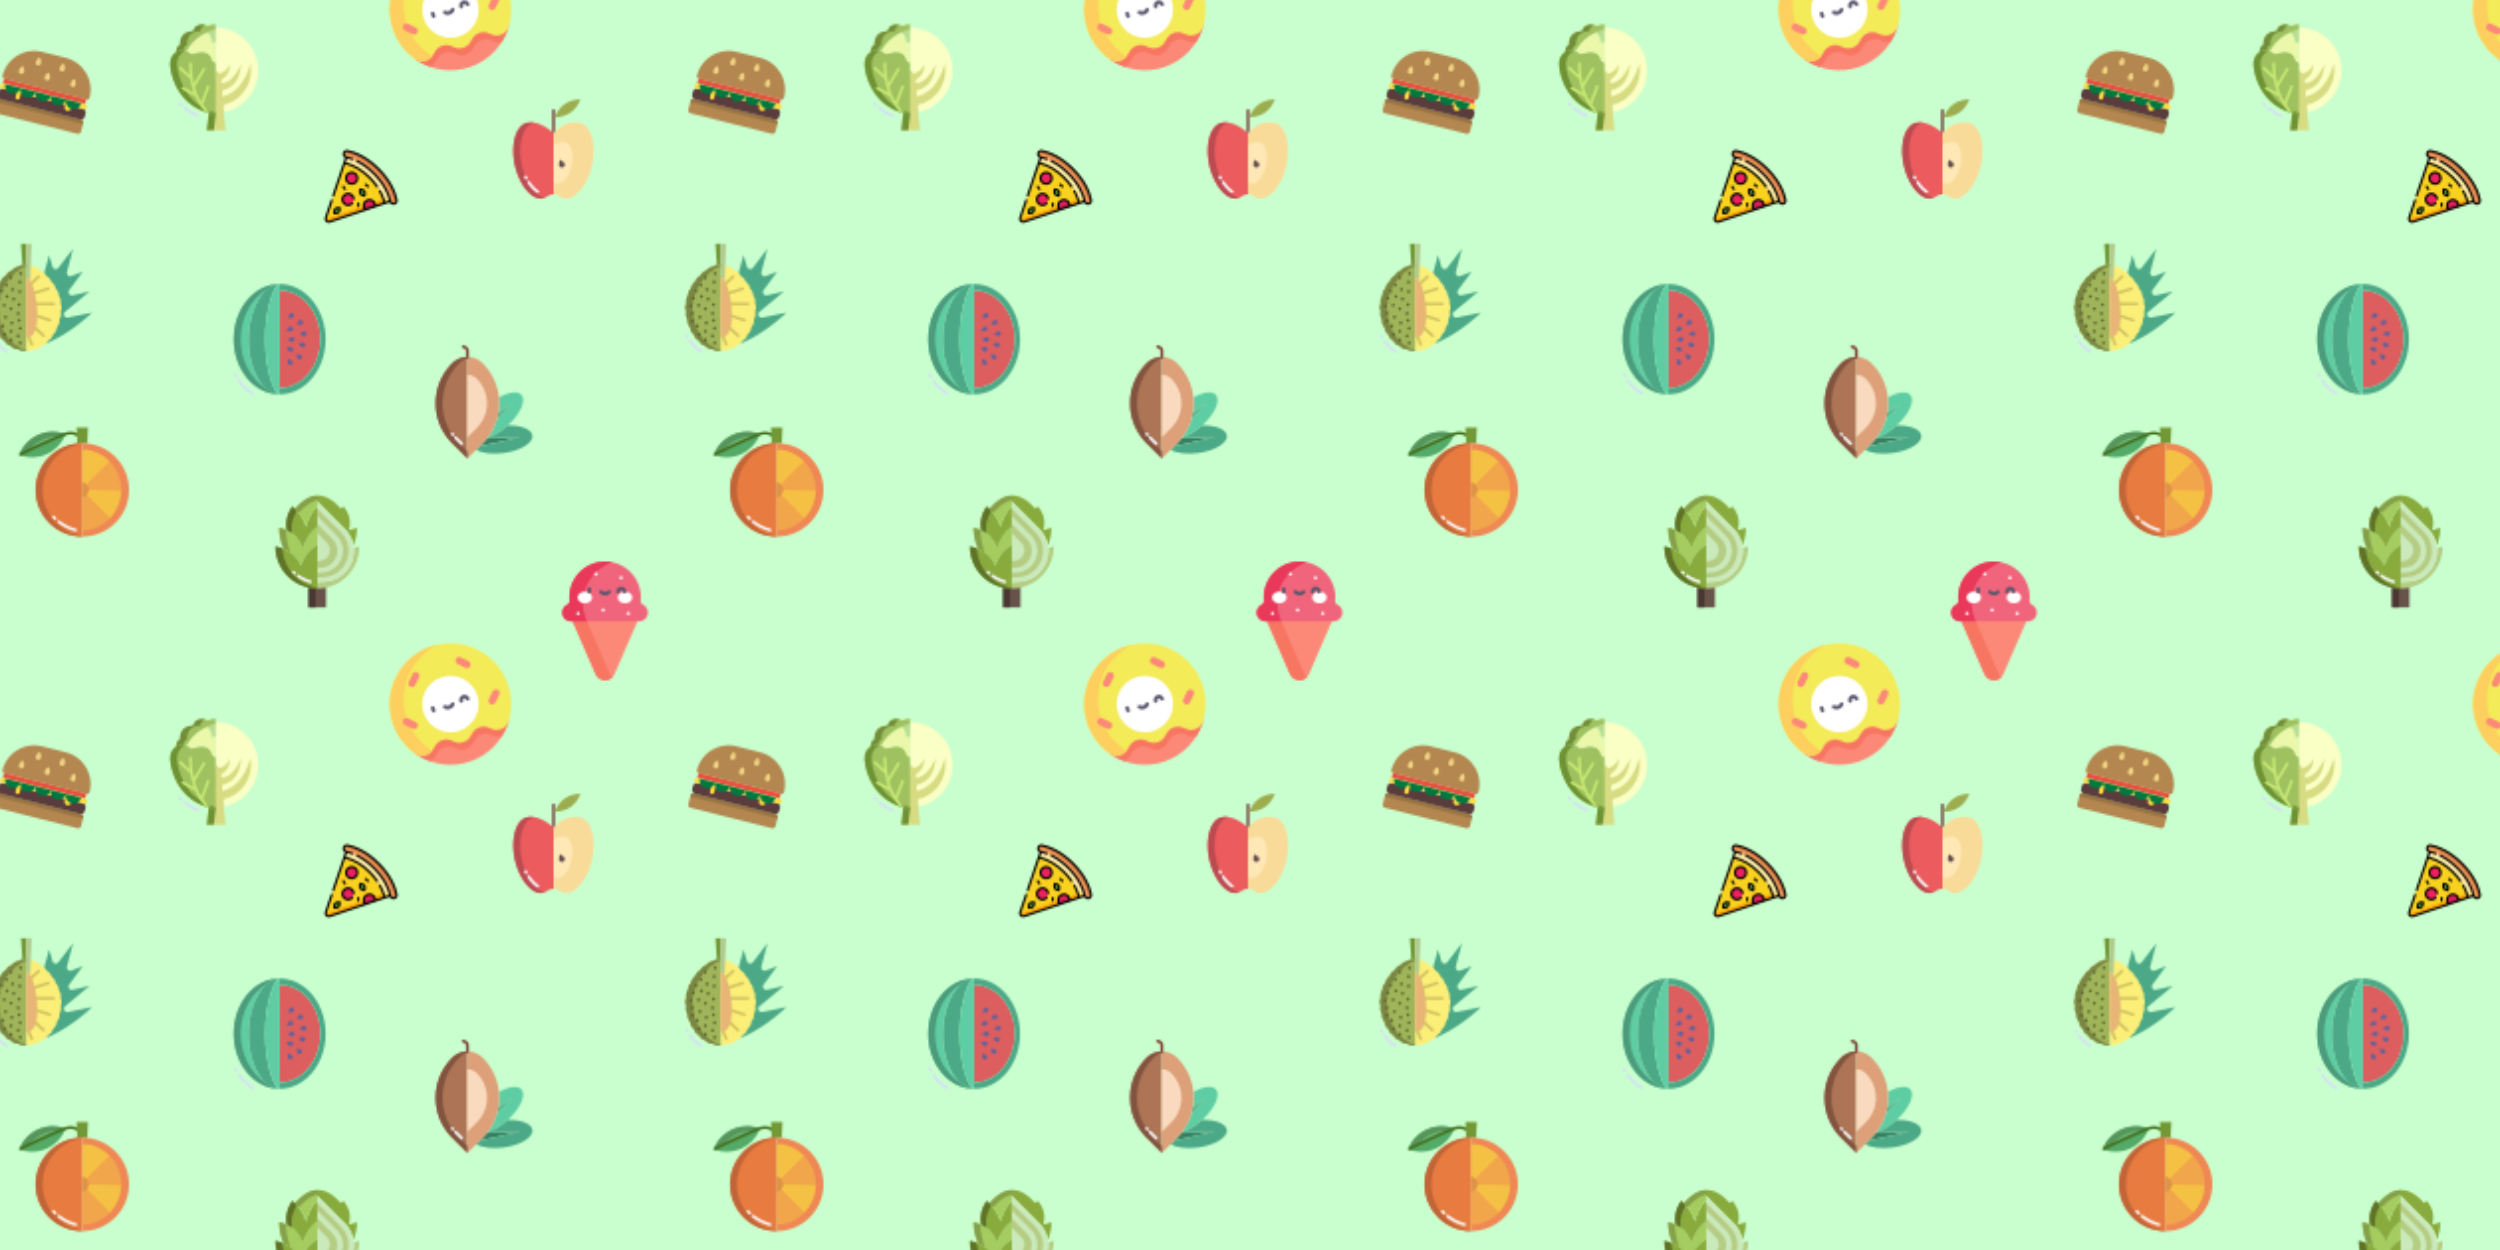 <svg xmlns="http://www.w3.org/2000/svg" xmlns:xlink="http://www.w3.org/1999/xlink" xmlns:fi="http://pattern.flaticon.com/" x="0" y="0" width="1512" height="756" viewBox="0 0 1260 630"><rect x="0px" y="0px" width="100%" height="100%" opacity="1" fill="#c9ffce"/><defs><g transform="matrix(0.117 0 0 0.117 249 45)" id="L1_19"><path d="m256.355 195.756a6 6 0 0 1 -6-6v-98.531a6 6 0 1 1 12 0v98.531a6 6 0 0 1 -6 6z" fill="#7a4d47"/><path d="m365.48 143.89c-52.87-5.81-79.35 15.07-109.12 44.87v264.11a45.252 45.252 0 0 1 23.26 6.51s9.89 6.71 13.57 8.18c48.71 19.5 108.94-50.1 128.91-140.12s-4.45-177.8-56.62-183.55z" fill="#f9db99"/><path d="m372.49 43.14q-30.03 75.27-111.03 77.7 29.85-75.525 111.03-77.7z" fill="#9cad4f"/><path d="m146.42 143.98c-52.08 6.54-76.52 93.59-56.49 183.58s80.21 159.34 129.02 140.03c3.84-1.52 14.21-8.41 14.21-8.41a45.244 45.244 0 0 1 23.2-6.31v-264.11c-34.39-29.78-69.22-49.9-109.94-44.78z" fill="#ec5c5e"/><path d="m303.11 227.67c28.68 3.15 42.11 51.42 31.13 100.9s-44.09 87.76-70.87 77.04c-1.91-.76-5.1-3.04-7.01-4.28v-160.96c12.11-9.53 25.5-15.04 46.75-12.7z" fill="#ffe8b6"/><path d="m305.02 324.37a12.773 12.773 0 1 1 -25.36-2.16l3.28-19.11 16.26 10.56a12.757 12.757 0 0 1 5.82 10.71z" fill="#665250"/><path d="m119.93 327.56c-19.723-88.609 3.671-174.367 54.113-183.221a99.82 99.82 0 0 0 -27.623-.359c-52.08 6.54-76.52 93.59-56.49 183.58 19.693 88.532 78.257 157.07 126.623 140.9-40.337-12.198-80.888-70.16-96.623-140.9z" fill="#bc4b51"/><g fill="#f4f8fc"><path d="m138.337 389.021a6 6 0 0 1 -5.259-3.1c-.922-1.672-1.846-3.395-2.747-5.122a6 6 0 1 1 10.638-5.551q1.29 2.471 2.617 4.878a6 6 0 0 1 -5.249 8.9z"/><path d="m187.864 446.971a5.979 5.979 0 0 1 -3.3-1c-2.564-1.7-5.149-3.577-7.684-5.59-11.478-9.115-22.39-21.2-32.432-35.932a6 6 0 0 1 9.914-6.761c9.362 13.729 19.449 24.932 29.981 33.3 2.264 1.8 4.565 3.472 6.841 4.977a6 6 0 0 1 -3.316 11z"/></g></g><g transform="matrix(0.117 0 0 0.117 214 173)" id="L1_20"><path d="m417.05 222.83c21.28 24.5-4.98 82.39-58.78 131.18-1.66 1.51-3.34 3-5.05 4.49-27.81 24.17-57.27 41.27-82.72 49.55a241.636 241.636 0 0 0 42.12-83.59l.01-.01 62.42-65.13-57 41.04a244.448 244.448 0 0 0 3.57-41.63 243.471 243.471 0 0 0 -1.27-24.89c41.99-23.84 80.65-29.49 96.7-11.01z" fill="#5fcda4"/><path d="m410.88 404.37-173.44 39.41 12.85-12.85a247.1 247.1 0 0 0 18.54-20.76z" fill="#367f61"/><path d="m375.05 259.32-62.42 65.13a241.334 241.334 0 0 0 5.42-24.09z" fill="#4ca987"/><path d="m270.5 408.05c25.45-8.28 54.91-25.38 82.72-49.55 1.71-1.49 3.39-2.98 5.05-4.49l.01.01c57.59-1.03 102.49 16.17 106.09 43.25 4.27 32.15-51.3 66.06-124.13 75.74-48.81 6.48-92.98.44-118.09-13.94l15.29-15.29 173.44-39.41-142.05 5.8c.56-.7 1.12-1.41 1.67-2.12z" fill="#4ca987"/><path d="m118.73 86.53h-.01c-95.1 95.11-95.1 249.3 0 344.4l65.79 65.78v-437.43a92.7 92.7 0 0 0 -65.78 27.25z" fill="#ad7455"/><path d="m320.35 233.84a242.5 242.5 0 0 0 -70.06-147.31 92.722 92.722 0 0 0 -65.78-27.25v437.43l37.64-37.64 15.29-15.29 12.85-12.85a247.1 247.1 0 0 0 18.54-20.76c.56-.7 1.12-1.41 1.67-2.12a241.636 241.636 0 0 0 42.12-83.59l.01-.01a241.334 241.334 0 0 0 5.42-24.09 244.448 244.448 0 0 0 3.57-41.63 243.471 243.471 0 0 0 -1.27-24.89z" fill="#dda079"/><path d="m225 152.72a149.911 149.911 0 0 1 0 212.03l-40.49 40.5v-269.31a57.06 57.06 0 0 1 40.49 16.78z" fill="#f9dabf"/><path d="m148.72 430.93c-95.1-95.1-95.1-249.29 0-344.4h.01a92.568 92.568 0 0 1 35.78-22.286v-4.964a92.7 92.7 0 0 0 -65.78 27.25h-.01c-95.1 95.11-95.1 249.3 0 344.4l65.79 65.78v-30z" fill="#825440"/><path d="m121.612 400.062a5.986 5.986 0 0 1 -4.515-2.045q-1.29-1.473-2.553-2.959a6 6 0 0 1 9.147-7.768q1.2 1.416 2.432 2.818a6 6 0 0 1 -4.511 9.954z" fill="#f4f8fc"/><path d="m159.369 438.642a5.982 5.982 0 0 1 -4.248-1.763l-25.647-25.712a6 6 0 0 1 8.5-8.475l25.643 25.708a6 6 0 0 1 -4.248 10.238z" fill="#f4f8fc"/><path d="m184.505 65.285a6 6 0 0 1 -6-6v-25.5a12.514 12.514 0 0 0 -12.5-12.5 6 6 0 0 1 0-12 24.527 24.527 0 0 1 24.5 24.5v25.5a6 6 0 0 1 -6 6z" fill="#7f3d32"/></g><g transform="matrix(0.117 0 0 0.117 130 248)" id="L1_21"><path d="m218.5 411.1h75v85.9h-75z" fill="#68534a"/><path d="m218.5 411.1h30v85.9h-30z" fill="#493832"/><path d="m391.25 164.27 35.25-10.27a200.134 200.134 0 0 1 -14.75 76.05c-4.35-25.48-16.42-50.39-37.44-71.41l-118.31-118.31v-25.29q50.16-1.425 100.31 55.95l12.19-8.99c26.49 32.52 33.67 65.4 22.75 102.27z" fill="#89ab3d"/><path d="m293.5 411.1a180.986 180.986 0 0 1 -37.5 3.9v-27.02q4.26 0 8.52-.27l23.95-1.53c80.89-5.17 130.82-75.98 124.62-145.74l23.41-5.94a180.564 180.564 0 0 1 -143 176.6z" fill="#b5cc83"/><path d="m192.5 240c-14.34-35.43-34.78-60.94-68.1-75.74a158.429 158.429 0 0 0 -32.9-10.26c0 33.05 7.13 64.31 20.29 91.32 34.62 14.23 59.67 37.98 73.71 72.68 10.77-36.47 35.3-71.02 70.5-89.23v-77.77c-33.96 22.92-49.72 54.29-63.5 89z" fill="#a4cc5e"/><path d="m207.5 150c-10.21-30.5-25.27-55.91-48.16-77.63q-5.595-5.34-11.84-10.37c-20.78 31.73-30.43 64.19-23.1 102.26 33.32 14.8 53.76 40.31 68.1 75.74 13.78-34.71 29.54-66.08 63.5-89v-88.1c-24.5 19.34-39.24 52.74-48.5 87.1z" fill="#89ab3d"/><path d="m159.35 72.36-.01.01c22.89 21.72 37.95 47.13 48.16 77.63 9.26-34.36 24-67.76 48.5-87.1v-47.86q-48.315 1.35-96.65 57.32z" fill="#a4cc5e"/><path d="m413.09 240.44-6.82 1.73q2.94-5.94 5.48-12.12c-4.35-25.48-16.42-50.39-37.44-71.41l-118.31-118.31v347.65q4.26 0 8.52-.27l23.95-1.53c80.89-5.17 130.82-75.98 124.62-145.74z" fill="#caeabb"/><path d="m356.73 172.69c69.12 69.13 24.47 187.48-73.09 193.72l-20.39 1.31q-3.615.225-7.25.23v-20.23q2.985 0 5.97-.19l16.8-1.07c80.36-5.14 117.14-102.64 60.2-159.58l-82.97-82.97v-31.94z" fill="#b5cc83"/><path d="m320.27 201.82c44.11 44.11 15.62 119.64-46.63 123.62l-13.01.83c-1.54.1-3.09.15-4.63.15v-28.87c.82-.01 1.64-.04 2.46-.1l8.37-.53c40.03-2.56 58.35-51.12 29.99-79.48l-40.82-40.82v-39.07z" fill="#b5cc83"/><path d="m120.512 162.608a162.384 162.384 0 0 0 -29.012-8.608c0 33.05 7.13 64.31 20.29 91.32a147.506 147.506 0 0 1 28.904 15.68c-12.306-26.613-19.933-66.525-20.182-98.392z" fill="#85a04a"/><path d="m185.5 318c-14.04-34.7-39.09-58.45-73.71-72.68a200.763 200.763 0 0 0 -36.29-10.82 180.3 180.3 0 0 0 180.5 180.5v-186.23c-35.2 18.21-59.73 52.76-70.5 89.23z" fill="#89ab3d"/><path d="m248.5 411.1a180.581 180.581 0 0 1 -142.8-168.134 207.241 207.241 0 0 0 -30.2-8.466 180.3 180.3 0 0 0 180.5 180.5v-2.494c-2.516-.421-5.02-.881-7.5-1.406z" fill="#5e7228"/><path d="m168.271 81.482c-2.84-3.106-5.806-6.147-8.931-9.112q-5.595-5.34-11.84-10.37c-20.78 31.73-30.43 64.19-23.1 102.26a120.677 120.677 0 0 1 22.449 12.93c-6.009-35.371 2.732-65.938 21.422-95.708z" fill="#5e7228"/><path d="m256 35v-19.96q-48.315 1.35-96.65 57.32l-.01.01a176.746 176.746 0 0 1 16.279 17.684q40.181-46.417 80.381-55.054z" fill="#85a04a"/><g fill="#f4f8fc"><path d="m225.51 391.845a6 6 0 0 1 -1.679-.241 185.487 185.487 0 0 1 -53.4-25.339 6 6 0 0 1 6.8-9.887 173.484 173.484 0 0 0 49.953 23.7 6 6 0 0 1 -1.673 11.764z"/><path d="m157.617 354.763a5.977 5.977 0 0 1 -3.933-1.472c-1.444-1.255-2.882-2.546-4.277-3.835a6 6 0 0 1 8.151-8.809c1.3 1.207 2.648 2.414 4 3.587a6 6 0 0 1 -3.94 10.529z"/></g></g><g transform="matrix(0.117 0 0 0.117 -9 120)" id="L1_22"><path d="m369.62 342.22c-14.66 3-23.58-15.6-12.06-25.16l105.24-87.26-72.98 16.81c-13.01 3-22.73-11.81-14.8-22.55l58.49-79.23-49.01 18.78a14.378 14.378 0 0 1 -19.07-17.03l26.15-101.09-63.18 82.56a14.382 14.382 0 0 1 -25.22-4.69l-14.77-50.29-21.2 77.27 7.7 304.16c71.84-30.21 137.12-76.3 199.02-133.59z" fill="#4ca987"/><path d="m190.09 24.41v90.76a33.655 33.655 0 0 1 -3.62-.22l-2.37-.29a31.849 31.849 0 0 0 -10.72.55v-.01l-6-90.79z" fill="#739937"/><path d="m340.54 288.7-.51-1.59a31.714 31.714 0 0 1 -1.47-12.12l.1-1.44a31.911 31.911 0 0 0 -4.38-18.55l-.52-.89a32.089 32.089 0 0 1 -4.21-12.3l-.17-1.38a31.946 31.946 0 0 0 -7.47-16.85l-.73-.85a32.036 32.036 0 0 1 -6.44-11.89l-.37-1.27a32.009 32.009 0 0 0 -9.74-15.21l-.91-.79a32.048 32.048 0 0 1 -8.21-11.04l-.51-1.14a32.067 32.067 0 0 0 -11.68-13.66l-1.07-.69a31.877 31.877 0 0 1 -9.6-9.78l-.61-.96a31.276 31.276 0 0 0 -4.83-5.96 31.6 31.6 0 0 0 -8.85-6.07l-1.29-.6a31.975 31.975 0 0 1 -10.57-7.87l-.59-.67a31.947 31.947 0 0 0 -16.38-9.9l-1.74-.43a31.815 31.815 0 0 1 -10.45-4.66 31.909 31.909 0 0 0 -8-3.96l-19.54 67.21.29 300.95a31.38 31.38 0 0 1 5.39.46l2.49.43a31.942 31.942 0 0 0 19.5-2.84l2.22-1.09a31.887 31.887 0 0 1 10.41-3.07l2.63-.31a32.006 32.006 0 0 0 17.68-7.99l1.78-1.61a31.916 31.916 0 0 1 9.63-5.97l2.51-1a32 32 0 0 0 14.73-11.81l1.35-2.01a31.957 31.957 0 0 1 8.37-8.43l2.22-1.52a32.045 32.045 0 0 0 11.52-14.35l.92-2.29a32.092 32.092 0 0 1 6.73-10.31l1.86-1.9a32.086 32.086 0 0 0 8.43-15.97l.5-2.46a31.988 31.988 0 0 1 4.88-11.62l1.48-2.18a32.036 32.036 0 0 0 5.5-16.96l.08-2.54a31.91 31.91 0 0 1 2.94-12.45l1.1-2.37a31.96 31.96 0 0 0 2.7-17.48l-.32-2.54a31.975 31.975 0 0 1 .98-12.87l.55-1.92a31.936 31.936 0 0 0 -.31-18.67z" fill="#fcef78"/><path d="m190.09 24.41v147.06c5.88 0 11.51 4.35 16.71 11.92l6-158.98z" fill="#b1c98d"/><path d="m186.47 114.95-2.37-.29a32.161 32.161 0 0 0 -21.25 4.97l-.28.19a31.992 31.992 0 0 1 -10.53 4.43l-1.87.41a32.023 32.023 0 0 0 -16.56 9.53l-.75.81a31.774 31.774 0 0 1 -10.56 7.55l-1.44.64a32.047 32.047 0 0 0 -13.91 11.88l-.72 1.11a31.905 31.905 0 0 1 -9.51 9.5l-1.21.78a31.979 31.979 0 0 0 -11.8 13.71l-.59 1.3a32.165 32.165 0 0 1 -8 10.84l-1.04.9a32.018 32.018 0 0 0 -9.66 15.4l-.4 1.43a31.878 31.878 0 0 1 -6.14 11.76l-.84 1.02a32.065 32.065 0 0 0 -7.14 17.03l-.16 1.51a31.789 31.789 0 0 1 -3.9 12.29l-.62 1.12a31.95 31.95 0 0 0 -3.95 18.46l.13 1.5a31.871 31.871 0 0 1 -1.33 12.39l-.53 1.71a31.906 31.906 0 0 0 -.22 18.39l.59 2.07a31.978 31.978 0 0 1 .99 12.87l-.32 2.54a32.052 32.052 0 0 0 2.7 17.48l1.1 2.37a32.1 32.1 0 0 1 2.95 12.45l.08 2.54a31.864 31.864 0 0 0 5.5 16.96l1.48 2.18a32.015 32.015 0 0 1 4.88 11.61l.49 2.46a32 32 0 0 0 8.43 15.97l1.86 1.91a32.049 32.049 0 0 1 6.73 10.3l.92 2.29a31.978 31.978 0 0 0 11.52 14.35l2.22 1.52a31.956 31.956 0 0 1 8.36 8.44l1.36 2a31.99 31.99 0 0 0 14.72 11.82l2.51 1a31.916 31.916 0 0 1 9.63 5.97l1.79 1.6a31.919 31.919 0 0 0 17.68 8l2.62.31a31.887 31.887 0 0 1 10.41 3.07l2.22 1.09a31.942 31.942 0 0 0 19.5 2.84l2.49-.43a32.239 32.239 0 0 1 5.36-.46v-369.17a33.655 33.655 0 0 1 -3.62-.22z" fill="#a0b559"/><path d="m206.8 183.39c7.91 11.52 14.83 30.51 20.11 53a415.3 415.3 0 0 1 8.02 46.93 435.98 435.98 0 0 1 2.86 48.82c0 73.29-21.35 96.51-47.7 96.51v-257.18c5.88 0 11.51 4.35 16.71 11.92z" fill="#e8b577"/><path d="m180.11 478.23-2.62-.31a31.919 31.919 0 0 1 -17.68-8l-1.79-1.6a31.916 31.916 0 0 0 -9.63-5.97l-2.51-1a31.99 31.99 0 0 1 -14.72-11.82l-1.36-2a31.956 31.956 0 0 0 -8.36-8.44l-2.22-1.52a31.978 31.978 0 0 1 -11.52-14.35l-.92-2.29a32.049 32.049 0 0 0 -6.73-10.3l-1.86-1.91a32 32 0 0 1 -8.43-15.97l-.49-2.46a32.015 32.015 0 0 0 -4.88-11.61l-1.48-2.18a31.864 31.864 0 0 1 -5.5-16.96l-.08-2.54a32.1 32.1 0 0 0 -2.95-12.45l-1.1-2.37a32.052 32.052 0 0 1 -2.7-17.48l.32-2.54a31.978 31.978 0 0 0 -.99-12.87l-.59-2.07a31.906 31.906 0 0 1 .22-18.39l.53-1.71a31.871 31.871 0 0 0 1.33-12.39l-.13-1.5a31.95 31.95 0 0 1 3.95-18.46l.62-1.12a31.789 31.789 0 0 0 3.9-12.29l.16-1.51a32.065 32.065 0 0 1 7.14-17.03l.84-1.02a31.878 31.878 0 0 0 6.14-11.76l.4-1.43a32.018 32.018 0 0 1 9.66-15.4l1.04-.9a32.165 32.165 0 0 0 8-10.84l.59-1.3a31.979 31.979 0 0 1 11.8-13.71l1.21-.78a31.905 31.905 0 0 0 9.51-9.5l.72-1.11a32.047 32.047 0 0 1 13.91-11.88l1.44-.64a31.774 31.774 0 0 0 10.56-7.55l.75-.81a32.023 32.023 0 0 1 16.56-9.53l1.87-.41a31.866 31.866 0 0 0 8.05-2.969v-6.111a33.655 33.655 0 0 1 -3.62-.22l-2.37-.29a32.161 32.161 0 0 0 -21.25 4.97l-.28.19a31.992 31.992 0 0 1 -10.53 4.43l-1.87.41a32.023 32.023 0 0 0 -16.56 9.53l-.75.81a31.774 31.774 0 0 1 -10.56 7.55l-1.44.64a32.047 32.047 0 0 0 -13.91 11.88l-.72 1.11a31.905 31.905 0 0 1 -9.51 9.5l-1.21.78a31.979 31.979 0 0 0 -11.8 13.71l-.59 1.3a32.165 32.165 0 0 1 -8 10.84l-1.04.9a32.018 32.018 0 0 0 -9.66 15.4l-.4 1.43a31.878 31.878 0 0 1 -6.14 11.76l-.84 1.02a32.065 32.065 0 0 0 -7.14 17.03l-.16 1.51a31.789 31.789 0 0 1 -3.9 12.29l-.62 1.12a31.95 31.95 0 0 0 -3.95 18.46l.13 1.5a31.871 31.871 0 0 1 -1.33 12.39l-.53 1.71a31.906 31.906 0 0 0 -.22 18.39l.59 2.07a31.978 31.978 0 0 1 .99 12.87l-.32 2.54a32.052 32.052 0 0 0 2.7 17.48l1.1 2.37a32.1 32.1 0 0 1 2.95 12.45l.08 2.54a31.864 31.864 0 0 0 5.5 16.96l1.48 2.18a32.015 32.015 0 0 1 4.88 11.61l.49 2.46a32 32 0 0 0 8.43 15.97l1.86 1.91a32.049 32.049 0 0 1 6.73 10.3l.92 2.29a31.978 31.978 0 0 0 11.52 14.35l2.22 1.52a31.956 31.956 0 0 1 8.36 8.44l1.36 2a31.99 31.99 0 0 0 14.72 11.82l2.51 1a31.916 31.916 0 0 1 9.63 5.97l1.79 1.6a31.919 31.919 0 0 0 17.68 8l2.62.31a31.887 31.887 0 0 1 10.41 3.07l2.22 1.09a31.942 31.942 0 0 0 19.5 2.84l2.49-.43a32.239 32.239 0 0 1 5.36-.46v-3.24a31.867 31.867 0 0 0 -9.98-2.87z" fill="#7a8742"/><path d="m307.55 289.318h-72.624a6 6 0 1 1 0-12h72.624a6 6 0 0 1 0 12z" fill="#d1c361"/><path d="m226.91 242.4a6 6 0 0 1 -1.833-11.715l57.938-18.6a6 6 0 1 1 3.668 11.426l-57.938 18.6a5.992 5.992 0 0 1 -1.835.289z" fill="#d1c361"/><path d="m213.078 200.482a6 6 0 0 1 -4.1-10.382l30.322-28.349a6 6 0 0 1 8.2 8.766l-30.318 28.348a5.983 5.983 0 0 1 -4.104 1.617z" fill="#d1c361"/><path d="m264.759 426.481a5.979 5.979 0 0 1 -4.1-1.617l-33.349-31.183a6 6 0 0 1 8.2-8.766l33.348 31.185a6 6 0 0 1 -4.1 10.382z" fill="#d1c361"/><path d="m213.944 464.161a6 6 0 0 1 -5.546-3.707l-12.84-31.022a6 6 0 1 1 11.088-4.59l12.84 31.022a6 6 0 0 1 -5.542 8.3z" fill="#d1c361"/><path d="m291.751 359.344a6.028 6.028 0 0 1 -1.818-.283l-53.972-17.142a6 6 0 0 1 3.633-11.438l53.972 17.142a6 6 0 0 1 -1.815 11.721z" fill="#d1c361"/><path d="m164.084 458.046a6 6 0 0 1 -6-6v-1a6 6 0 0 1 12 0v1a6 6 0 0 1 -6 6z" fill="#596031"/><path d="m104.707 493.591a5.972 5.972 0 0 1 -3.016-.818c-18.1-10.55-34.433-25.764-48.545-45.219a6 6 0 1 1 9.713-7.047c13.127 18.1 28.225 32.194 44.875 41.9a6 6 0 0 1 -3.027 11.185z" fill="#d4e1f4"/><path d="m46.026 431.415a6 6 0 0 1 -5.22-3.034c-1.024-1.8-2.031-3.632-2.994-5.447a6 6 0 1 1 10.6-5.623c.908 1.711 1.858 3.439 2.823 5.136a6 6 0 0 1 -5.21 8.968z" fill="#d4e1f4"/><g fill="#596031"><path d="m84.084 235.046a6 6 0 0 1 -6-6v-1a6 6 0 0 1 12 0v1a6 6 0 0 1 -6 6z"/><path d="m104.084 209.046a6 6 0 0 1 -6-6v-1a6 6 0 0 1 12 0v1a6 6 0 0 1 -6 6z"/><path d="m131.084 228.046a6 6 0 0 1 -6-6v-1a6 6 0 0 1 12 0v1a6 6 0 0 1 -6 6z"/><path d="m162.084 237.046a6 6 0 0 1 -6-6v-1a6 6 0 0 1 12 0v1a6 6 0 0 1 -6 6z"/><path d="m107.084 258.046a6 6 0 0 1 -6-6v-1a6 6 0 0 1 12 0v1a6 6 0 0 1 -6 6z"/><path d="m136.084 269.046a6 6 0 0 1 -6-6v-1a6 6 0 0 1 12 0v1a6 6 0 0 1 -6 6z"/><path d="m72.084 266.046a6 6 0 0 1 -6-6v-1a6 6 0 0 1 12 0v1a6 6 0 0 1 -6 6z"/><path d="m61.084 299.046a6 6 0 0 1 -6-6v-1a6 6 0 0 1 12 0v1a6 6 0 0 1 -6 6z"/><path d="m159.084 293.046a6 6 0 0 1 -6-6v-1a6 6 0 0 1 12 0v1a6 6 0 0 1 -6 6z"/><path d="m95.084 296.046a6 6 0 0 1 -6-6v-1a6 6 0 0 1 12 0v1a6 6 0 0 1 -6 6z"/><path d="m68.084 331.046a6 6 0 0 1 -6-6v-1a6 6 0 0 1 12 0v1a6 6 0 0 1 -6 6z"/><path d="m124.084 311.046a6 6 0 0 1 -6-6v-1a6 6 0 0 1 12 0v1a6 6 0 0 1 -6 6z"/><path d="m101.084 347.046a6 6 0 0 1 -6-6v-1a6 6 0 0 1 12 0v1a6 6 0 0 1 -6 6z"/><path d="m155.084 331.046a6 6 0 0 1 -6-6v-1a6 6 0 0 1 12 0v1a6 6 0 0 1 -6 6z"/><path d="m89.084 385.046a6 6 0 0 1 -6-6v-1a6 6 0 0 1 12 0v1a6 6 0 0 1 -6 6z"/><path d="m128.084 372.046a6 6 0 0 1 -6-6v-1a6 6 0 0 1 12 0v1a6 6 0 0 1 -6 6z"/><path d="m164.084 395.046a6 6 0 0 1 -6-6v-1a6 6 0 0 1 12 0v1a6 6 0 0 1 -6 6z"/><path d="m124.084 408.046a6 6 0 0 1 -6-6v-1a6 6 0 0 1 12 0v1a6 6 0 0 1 -6 6z"/><path d="m124.084 445.046a6 6 0 0 1 -6-6v-1a6 6 0 0 1 12 0v1a6 6 0 0 1 -6 6z"/><path d="m155.084 428.046a6 6 0 0 1 -6-6v-1a6 6 0 0 1 12 0v1a6 6 0 0 1 -6 6z"/><path d="m97.084 421.046a6 6 0 0 1 -6-6v-1a6 6 0 0 1 12 0v1a6 6 0 0 1 -6 6z"/><path d="m68.084 364.046a6 6 0 0 1 -6-6v-1a6 6 0 0 1 12 0v1a6 6 0 0 1 -6 6z"/><path d="m159.084 361.046a6 6 0 0 1 -6-6v-1a6 6 0 0 1 12 0v1a6 6 0 0 1 -6 6z"/><path d="m162.084 196.046a6 6 0 0 1 -6-6v-1a6 6 0 0 1 12 0v1a6 6 0 0 1 -6 6z"/><path d="m124.084 177.046a6 6 0 0 1 -6-6v-1a6 6 0 0 1 12 0v1a6 6 0 0 1 -6 6z"/><path d="m166.084 159.046a6 6 0 0 1 -6-6v-1a6 6 0 0 1 12 0v1a6 6 0 0 1 -6 6z"/></g></g><g transform="matrix(0.117 0 0 0.117 78 9)" id="L1_23"><path d="m261.97 42.6.02 180.98 35.42 182.74a183.63 183.63 0 0 0 148.13-180.15c0-101.38-82.19-183.57-183.57-183.57z" fill="#faffc5"/><path d="m414.07 226.17c0-7.37-.53-22.82-1.54-29.92-24.37 84.85-66.08 129.69-121.72 142.68v-26.22c50.98-14.58 75.21-47.72 82.16-115.39 0 0-33.2 83.92-85.65 83.92v-15.73s37.68-16.51 35.68-64.51c-14 26-23.54 30.68-45 40l-16.01-17.42-28.77 185.88-8.97 74.92h81.5l-8.45-77.61.11-.45-1.08-31.95a152.151 152.151 0 0 0 117.74-148.2z" fill="#d7db82"/><path d="m233.22 409.46-8.97 74.92h30l8.97-74.92z" fill="#6e9334"/><path d="m261.98 193.34c-3.97-2.11-8.66-4.98-13.79-6.53 0 0-4.84-62.95-87.16-30.67a89.126 89.126 0 0 0 -24.52-12.24c-12.7-4-28.6-5.43-43.36 3.44a51.121 51.121 0 0 0 -9.31 7.21c-10.37 10.05-16.23 23.84-17.21 38.25-2.2 32.38 16.93 121.52 83.1 174.78 24.73 19.91 51.6 33.78 80.41 41.12 1.02.26 2.05.52 3.08.76a196.166 196.166 0 0 0 28.78 4.62z" fill="#a0c15f"/><path d="m261.98 106.57v86.77c-3.97-2.11-8.66-4.98-13.79-6.53 0 0-4.84-62.95-87.16-30.67a89.126 89.126 0 0 0 -24.52-12.24c22.71-41.01 54.98-67.58 90.39-81.78 6.61 6.79 21.89 24.89 18.06 43.99a66.571 66.571 0 0 1 17.01.46z" fill="#ebf7a9"/><path d="m261.97 52.15.01 54.42h-.01a66.571 66.571 0 0 0 -17.01-.46c3.83-19.1-11.45-37.2-18.06-43.99a174.815 174.815 0 0 1 35.07-9.97z" fill="#b9dd8e"/><path d="m226.9 62.12c-35.41 14.2-67.68 40.77-90.39 81.78-12.7-4-28.6-5.43-43.36 3.44 0 0-3.13-20.25 16.23-31.55 0 0-6.45-56.49 56.5-58.1 0 0 6.45-43.58 64.56-22.6 0 0 15.2-8.77 31.53-7.31v24.37a174.815 174.815 0 0 0 -35.07 9.97z" fill="#a0c15f"/><path d="m260.14 408.7c-28.81-7.34-55.68-21.21-80.41-41.12-66.17-53.26-85.3-142.4-83.1-174.78.98-14.41 6.84-28.2 17.21-38.25a51.121 51.121 0 0 1 9.31-7.21 45.438 45.438 0 0 1 9.878-4.445c-12.054-3.167-26.438-3.632-39.878 4.445a51.121 51.121 0 0 0 -9.31 7.21c-10.37 10.05-16.23 23.84-17.21 38.25-2.2 32.38 16.93 121.52 83.1 174.78 24.73 19.91 51.6 33.78 80.41 41.12 1.02.26 2.05.52 3.08.76a196.166 196.166 0 0 0 28.78 4.62v-4.921c-.621-.153-1.244-.302-1.86-.459z" fill="#6e9334"/><path d="m139.38 115.79s-6.45-56.49 56.5-58.1c0 0 2.917-19.7 22.492-26.234-46.955-11.124-52.492 26.234-52.492 26.234-62.95 1.61-56.5 58.1-56.5 58.1-19.36 11.3-16.23 31.55-16.23 31.55 9.911-5.956 20.334-7.264 29.959-6.272a31.847 31.847 0 0 1 16.271-25.278z" fill="#728e3a"/><path d="m114.852 381.268a5.978 5.978 0 0 1 -4.225-1.741c-2.15-2.131-4.3-4.356-6.379-6.612a6 6 0 0 1 8.816-8.141c1.964 2.127 3.987 4.225 6.012 6.234a6 6 0 0 1 -4.224 10.26z" fill="#d4e1f4"/><path d="m185.809 427.775a5.994 5.994 0 0 1 -2.224-.429 225.03 225.03 0 0 1 -56.34-33.07 6 6 0 1 1 7.465-9.4 213.011 213.011 0 0 0 53.326 31.324 6 6 0 0 1 -2.227 11.574z" fill="#d4e1f4"/><path d="m233.22 409.46q1.938.462 3.889.882a5.952 5.952 0 0 0 -1.755-3.915 227.811 227.811 0 0 1 -27.476-32.779l27.893-74.768a6 6 0 0 0 -11.243-4.193l-24.768 66.392a248.769 248.769 0 0 1 -20.3-42.676q-3.636-9.942-6.6-20.5l44.345-73.713a6 6 0 1 0 -10.278-6.19l-38.17 63.449c-5.752-25.882-8.713-54.179-8.794-84.583a6 6 0 0 0 -6-5.984h-.016a6 6 0 0 0 -5.984 6.015 446.155 446.155 0 0 0 2.686 48.368l-36.2-33.422a6 6 0 0 0 -8.141 8.816l46.865 43.276a338.885 338.885 0 0 0 7.322 34.181 6.023 6.023 0 0 0 .257.954q3.2 11.721 7.187 22.751l-43.388-23.678a6 6 0 1 0 -5.748 10.533l56.2 30.672a253 253 0 0 0 20.853 37.987 5.957 5.957 0 0 0 .592.9 240.769 240.769 0 0 0 20.915 26.721c4.215 1.385 8.468 2.645 12.77 3.741 1.027.263 2.057.523 3.087.763z" fill="#c6e874"/></g><g transform="matrix(0.117 0 0 0.117 7 213)" id="L1_24"><path d="m222.56 49.68c-62.33 24.96-130 55.45-199.33 89.59a154.391 154.391 0 0 1 199.33-89.59z" fill="#6cb776"/><path d="m222.56 49.68a154.523 154.523 0 0 1 -199.33 89.59c69.33-34.14 137-64.63 199.33-89.59z" fill="#54aa67"/><path d="m187.72 59.57q4.889 0 9.8.318 12.65-5.242 25.04-10.208a154.391 154.391 0 0 0 -199.33 89.59q21.687-10.679 43.117-20.854a154.941 154.941 0 0 1 121.373-58.846z" fill="#56965c"/><path d="m23.237 139.281a6.008 6.008 0 0 1 2.744-8.043c68.619-33.647 132.976-62.949 193.347-87.13a65.1 65.1 0 0 1 61.591 6.59l-6.731 9.936a53.256 53.256 0 0 0 -50.4-5.385c-60.088 24.068-124.171 53.251-192.521 86.762a6 6 0 0 1 -8.03-2.73z" fill="#436f1e"/><path d="m269.98 20.97 3.14 69.05h43.14l3.14-69.05z" fill="#739937"/><path d="m273.12 90.02c-100.92 10.76-179.51 96.17-179.51 199.93 0 111.06 90.02 201.08 201.08 201.08v-402.16a202.237 202.237 0 0 0 -21.57 1.15z" fill="#e87b3f"/><path d="m316.26 90.02a202.237 202.237 0 0 0 -21.57-1.15v402.16c111.05 0 201.08-90.02 201.08-201.08 0-103.76-78.6-189.17-179.51-199.93z" fill="#ef8854"/><path d="m412.88 167.36a174.753 174.753 0 0 1 49.9 123.17c0 .6-.01 1.2-.02 1.8l-142.32-1.99h-.01c.01-.13.01-.26.01-.39a32.967 32.967 0 0 0 -8.63-22.28z" fill="#f2a64c"/><path d="m320.44 290.34 142.32 1.99a174.746 174.746 0 0 1 -50.81 120.99l-100.23-100.99a32.869 32.869 0 0 0 8.71-21.99z" fill="#f5c144"/><path d="m412.88 167.36-101.07 100.31a33.04 33.04 0 0 0 -17.12-9.99v-135.44a21.426 21.426 0 0 1 18.02-5.88 174.857 174.857 0 0 1 100.17 51z" fill="#f5c144"/><path d="m311.72 312.33 100.23 100.99a174.863 174.863 0 0 1 -100.55 50.25 21.357 21.357 0 0 1 -16.71-4.87v-136.47a32.99 32.99 0 0 0 17.03-9.9z" fill="#f2a64c"/><path d="m320.44 289.95c0 .13 0 .26-.01.39a33.119 33.119 0 0 1 -25.74 31.89v-64.55a33.115 33.115 0 0 1 25.75 32.27z" fill="#dd9445"/><path d="m123.61 289.95c0-100.852 74.249-184.359 171.08-198.842v-2.238a202.237 202.237 0 0 0 -21.57 1.15c-100.92 10.76-179.51 96.17-179.51 199.93 0 111.06 90.02 201.08 201.08 201.08v-2.23c-96.828-14.482-171.08-97.986-171.08-198.85z" fill="#c16538"/><g fill="#f4f8fc"><path d="m177.756 419.321a5.978 5.978 0 0 1 -4.146-1.663c-2.352-2.249-4.682-4.585-6.926-6.942a6 6 0 1 1 8.691-8.274c2.115 2.222 4.312 4.423 6.528 6.542a6 6 0 0 1 -4.147 10.337z"/><path d="m265.854 468.554a6.022 6.022 0 0 1 -1.517-.2 205.308 205.308 0 0 1 -73.973-36.3 6 6 0 0 1 7.326-9.5 193.359 193.359 0 0 0 69.672 34.195 6 6 0 0 1 -1.508 11.809z"/></g></g><g transform="matrix(0.117 0 0 0.117 111 141)" id="L1_25"><path d="m256 45.85c96.62 0 174.95 94.09 174.95 210.15s-78.33 210.15-174.95 210.15z" fill="#dd5e5e"/><g fill="#656299"><path d="m366.97 224.3a9.641 9.641 0 0 1 1.68 14.78 9.773 9.773 0 0 1 -7.85 3.71 13.518 13.518 0 0 1 -6.93-2.03 107.379 107.379 0 0 0 -10.64-4.87 1.6 1.6 0 0 1 -.31-2.78 107.776 107.776 0 0 0 9.27-7.13c4.16-4.05 10.23-5.3 14.78-1.68z"/><path d="m364.94 277.17a9.636 9.636 0 0 1 -6.04 13.59c-5.42 2.08-10.84-.93-13.59-6.05a111.067 111.067 0 0 0 -6.7-9.58 1.594 1.594 0 0 1 1.14-2.56 111.393 111.393 0 0 0 11.6-1.44 14.616 14.616 0 0 1 3.45-.43c4.43 0 8.49 2.16 10.14 6.47z"/><path d="m349.87 173.98a9.648 9.648 0 0 1 6.04 13.59c-1.66 4.32-5.72 6.47-10.15 6.47a14.517 14.517 0 0 1 -3.44-.42 108.747 108.747 0 0 0 -11.61-1.45 1.6 1.6 0 0 1 -1.14-2.56 107.712 107.712 0 0 0 6.71-9.58c2.74-5.12 8.16-8.13 13.58-6.05z"/><path d="m352.29 332.09a9.637 9.637 0 0 1 -9.66 11.31c-5.79.46-10.13-3.96-11.31-9.65a106.629 106.629 0 0 0 -3.71-11.09 1.609 1.609 0 0 1 1.82-2.14 109.562 109.562 0 0 0 11.54 1.92 13.18 13.18 0 0 1 7.67 2.76 9.7 9.7 0 0 1 3.65 6.89z"/><path d="m307.84 143.4a10.307 10.307 0 0 1 6 18.2 13.175 13.175 0 0 1 -7.66 2.76 108.722 108.722 0 0 0 -11.54 1.92 1.6 1.6 0 0 1 -1.82-2.14 107.96 107.96 0 0 0 3.7-11.09c1.19-5.69 5.53-10.11 11.32-9.65z"/><path d="m316.55 249.81a10.312 10.312 0 0 1 -6.97 17.75 13.069 13.069 0 0 1 -7.89-2.87 107.961 107.961 0 0 0 -10.03-6.03 1.609 1.609 0 0 1 0-2.81 107.68 107.68 0 0 0 10.02-6.03c4.59-3.56 10.76-4.11 14.87-.01z"/><path d="m306.22 201.48a9.64 9.64 0 0 1 6.52 13.37c-1.56 4.53-5.77 6.82-10.39 6.82a14.506 14.506 0 0 1 -2.98-.31 108.784 108.784 0 0 0 -11.65-1.03 1.6 1.6 0 0 1 -1.23-2.52 107.57 107.57 0 0 0 6.36-9.81c2.57-5.21 7.88-8.41 13.37-6.52z"/><path d="m312.74 296.18a9.64 9.64 0 0 1 -6.52 13.37c-5.49 1.89-10.8-1.31-13.37-6.52a106.21 106.21 0 0 0 -6.36-9.81 1.6 1.6 0 0 1 1.23-2.52 108.784 108.784 0 0 0 11.65-1.03 14.506 14.506 0 0 1 2.98-.31c4.62 0 8.83 2.29 10.39 6.82z"/><path d="m312.17 356.8a10.364 10.364 0 0 1 -.17 1.82 9.646 9.646 0 0 1 -12.25 8.45v-.01c-5.71-1.04-8.76-6.44-8.44-12.24a107.082 107.082 0 0 0 -.72-11.67 1.6 1.6 0 0 1 2.31-1.6 106.479 106.479 0 0 0 10.65 4.83c4.94 1.57 8.62 5.53 8.62 10.42z"/></g><path d="m453.94 256c0 131.31-88.62 237.76-197.94 237.76v-27.61c96.62 0 174.95-94.09 174.95-210.15s-78.33-210.15-174.95-210.15v-27.61c109.32 0 197.94 106.45 197.94 237.76z" fill="#4ca987"/><path d="m256 18.24c-72.25 0-133.88 110.86-133.88 240.6s61.63 234.92 133.88 234.92c-109.32 0-197.94-106.45-197.94-237.76s88.62-237.76 197.94-237.76z" fill="#5fcda4"/><path d="m256 493.76c-72.25 0-133.88-105.18-133.88-234.92s61.63-240.6 133.88-240.6c-24.78 0-62.61 108.02-62.61 237.76s37.83 237.76 62.61 237.76z" fill="#4ca987"/><path d="m193.39 256c0 129.74 37.83 237.76 62.61 237.76v-475.52c-24.78 0-62.61 108.02-62.61 237.76z" fill="#5fcda4"/><path d="m88.06 256c0-93.555 44.992-174.476 110.4-213.284 17.565-15.623 37.128-24.476 57.54-24.476-109.32 0-197.94 106.45-197.94 237.76s88.62 237.76 197.94 237.76c-21.945 0-42.9-9.718-61.461-26.866-63.277-39.675-106.479-119.22-106.479-210.894z" fill="#4c9b7b"/><path d="m139.746 495.049a5.975 5.975 0 0 1 -2.817-.706c-23.511-12.535-44.573-31.618-60.908-55.188a6 6 0 0 1 9.863-6.836c15.253 22.008 34.856 39.794 56.69 51.435a6 6 0 0 1 -2.828 11.295z" fill="#d4e1f4"/><path d="m68.768 421.666a6 6 0 0 1 -5.309-3.194c-1.3-2.464-2.584-5-3.8-7.551a6 6 0 0 1 10.822-5.186c1.151 2.4 2.359 4.8 3.589 7.123a6 6 0 0 1 -5.3 8.808z" fill="#d4e1f4"/></g><g transform="matrix(0.113 -0.039 0.039 0.113 188.109 -14.092)" id="L1_26"><path d="m489.865 253.134c0 53.898-2.293 106.074-28.307 147.64-1.734 2.771 1.495 5.844-.505 8.514-46.691 62.357-121.159 102.712-205.053 102.712-83.89 0-158.355-40.351-205.046-102.703-1.452-1.939 1.22-6.209-.082-8.161-27.402-41.076-26.626-82.952-26.626-137.839 0-141.385 90.369-221.792 231.754-221.792s233.865 70.244 233.865 211.629z" fill="#fc8978"/><path d="m501.216 275.082c-7.992-134.188-109.021-244.177-245.216-244.177s-228.56 111.66-236.552 245.848c2.591 43.499 14.427 79.36 31.849 113.155 3.218 6.243-4.869 13.318-.33 19.38 13.102 17.497 28.392 33.262 45.464 46.889 35.149-3.644 37.313-36.756 76.541-36.756 41.511 0 41.511 37.087 83.021 37.087 41.512 0 41.512-37.087 83.024-37.087 39.232 0 41.395 33.116 76.551 36.757 17.076-13.63 32.368-29.398 45.471-46.898 6.061-8.095 2.637-17.99 7.013-26.537 16.642-32.498 30.734-66.861 33.164-107.661z" fill="#f77661"/><path d="m512 256c0-141.385-114.615-256-256-256s-256 114.615-256 256c0 57.495 18.955 110.562 50.955 153.296 9.603 8.469 19.912 16.306 38.994 16.306 41.511 0 41.511-37.087 83.022-37.087s41.511 37.087 83.021 37.087c41.512 0 41.512-37.087 83.024-37.087 41.514 0 41.514 37.087 83.027 37.087 19.09 0 29.401-7.842 39.007-16.314 31.997-42.733 50.95-95.797 50.95-153.288z" fill="#f4eb59"/><path d="m112.766 409.296c-32-42.734-50.955-95.801-50.955-153.296 0-130.923 98.285-238.876 225.095-254.138-10.134-1.219-20.444-1.862-30.906-1.862-141.385 0-256 114.615-256 256 0 57.495 18.955 110.562 50.955 153.296 9.603 8.469 19.912 16.306 38.994 16.306 13.936 0 23.191-4.182 30.912-9.736-2.853-2.052-5.503-4.285-8.095-6.57z" fill="#fdcf5e"/><circle cx="256" cy="256" r="119" fill="#ffffff"/><g><path d="m180.068 267.041c-4.268 0-7.726-3.459-7.726-7.726v-12.362c0-4.267 3.459-7.726 7.726-7.726 4.268 0 7.726 3.459 7.726 7.726v12.362c.001 4.267-3.458 7.726-7.726 7.726z" fill="#5c576e"/><path d="m247.644 275.082c-9.061 0-17.678-3.924-23.641-10.766-2.804-3.217-2.468-8.098.748-10.901s8.097-2.469 10.901.748c3.027 3.474 7.397 5.466 11.991 5.466s8.964-1.992 11.991-5.466c2.803-3.217 7.682-3.552 10.901-.748 3.216 2.804 3.552 7.684.748 10.901-5.961 6.842-14.578 10.766-23.639 10.766z" fill="#5c576e"/><path d="m331.932 266.696c-4.268 0-7.726-3.459-7.726-7.726 0-3.639-2.961-6.599-6.6-6.599s-6.6 2.96-6.6 6.599c0 4.267-3.459 7.726-7.726 7.726-4.268 0-7.726-3.459-7.726-7.726 0-12.159 9.892-22.052 22.052-22.052s22.052 9.892 22.052 22.052c0 4.267-3.459 7.726-7.726 7.726z" fill="#5c576e"/></g><path d="m365.287 131.937-25.751-25.752c-6.035-6.035-6.035-15.818 0-21.853 6.034-6.035 15.819-6.035 21.853 0l25.751 25.752c6.035 6.035 6.035 15.818 0 21.853-6.034 6.034-15.818 6.035-21.853 0z" fill="#fc8978"/><path d="m71.485 302.307-25.752-25.751c-6.035-6.035-6.035-15.818 0-21.853 6.034-6.035 15.819-6.035 21.853 0l25.752 25.751c6.035 6.035 6.035 15.818 0 21.853-6.034 6.034-15.819 6.035-21.853 0z" fill="#fc8978"/><path d="m437.775 311.37 25.751-25.751c6.035-6.035 6.035-15.818 0-21.853-6.034-6.035-15.819-6.035-21.853 0l-25.751 25.751c-6.035 6.035-6.035 15.818 0 21.853s15.819 6.035 21.853 0z" fill="#fc8978"/><path d="m142.065 131.937 25.752-25.752c6.035-6.035 6.035-15.818 0-21.853-6.034-6.035-15.819-6.035-21.853 0l-25.752 25.752c-6.035 6.035-6.035 15.818 0 21.853 6.034 6.034 15.818 6.035 21.853 0z" fill="#fc8978"/></g><g transform="matrix(0.117 0 0 0.117 275 283)" id="L1_27"><path d="m215.322 485.333-105.335-242.192h292.025l-105.334 242.192c-7.043 16.193-23.019 26.667-40.678 26.667-17.658 0-33.635-10.474-40.678-26.667z" fill="#fc8978"/><path d="m277.133 485.333-105.335-242.192h-61.811l105.335 242.192c7.043 16.193 23.02 26.667 40.678 26.667 11.765 0 22.778-4.653 30.905-12.545-4.071-3.954-7.421-8.717-9.772-14.122z" fill="#f77661"/><path d="m418.961 185.702c-6.336-2.988-10.235-9.532-9.555-16.504.483-4.955.731-9.979.731-15.061 0-85.127-69.009-154.137-154.137-154.137s-154.137 69.01-154.137 154.137c0 5.08.25 10.102.734 15.055.681 6.974-3.218 13.52-9.557 16.509-12.809 6.04-21.674 19.063-21.674 34.164 0 20.858 16.908 37.766 37.766 37.766h293.735c20.858 0 37.766-16.908 37.766-37.766.001-15.1-8.864-28.123-21.672-34.163z" fill="#f1657c"/><path d="m286.905 3.101c-9.985-2.032-20.32-3.101-30.905-3.101-85.128 0-154.137 69.01-154.137 154.137 0 5.08.25 10.102.734 15.055.681 6.974-3.218 13.52-9.557 16.509-12.809 6.04-21.674 19.064-21.674 34.164 0 20.858 16.908 37.766 37.766 37.766h68.968c-4.764-12.125-36.098-77.205-4.334-149.501 33.07-75.265 101.528-100.901 113.139-105.029z" fill="#e9385a"/><g fill="#ffffff"><circle cx="217" cy="54" r="7"/><circle cx="325" cy="70" r="7"/><circle cx="248" cy="209" r="7"/><circle cx="356" cy="224" r="7"/><circle cx="140" cy="224" r="7"/></g><g><g fill="#ffffff"><ellipse cx="169px" cy="155px" rx="31px" ry="25px"/><ellipse cx="342px" cy="155px" rx="31px" ry="25px"/></g><path d="m188.425 138.215c-4.267 0-7.726-3.459-7.726-7.726v-12.362c0-4.267 3.459-7.726 7.726-7.726s7.726 3.459 7.726 7.726v12.362c0 4.267-3.459 7.726-7.726 7.726z" fill="#5c576e"/><path d="m256 146.256c-9.061 0-17.678-3.925-23.641-10.767-2.803-3.217-2.468-8.098.748-10.901 3.217-2.803 8.098-2.469 10.901.748 3.028 3.474 7.398 5.467 11.991 5.467s8.963-1.992 11.991-5.467c2.804-3.217 7.684-3.551 10.901-.748 3.217 2.804 3.552 7.684.749 10.901-5.962 6.842-14.579 10.767-23.64 10.767z" fill="#5c576e"/><path d="m340.287 137.87c-4.267 0-7.726-3.459-7.726-7.726 0-3.639-2.961-6.6-6.6-6.6s-6.6 2.961-6.6 6.6c0 4.267-3.459 7.726-7.726 7.726s-7.726-3.459-7.726-7.726c0-12.159 9.893-22.052 22.052-22.052s22.052 9.893 22.052 22.052c.001 4.267-3.459 7.726-7.726 7.726z" fill="#5c576e"/></g></g><g transform="matrix(0.072 0 0 0.072 163.574 75.507)" id="L1_28"><g><path d="m459.125 360.118-38.749 13.11-384.652 130.12c-16.751 5.664-32.732-10.317-27.061-27.061l1.025-3.033 129.125-381.516 13.11-38.749 49.497-7.071 160.732 104.135 104.044 160.568-2.737 19.141z" fill="#f9d11f"/><path d="m459.125 360.118-38.749 13.11-384.652 130.12c-16.751 5.664-32.732-10.317-27.061-27.061l1.025-3.033c9.171 3.967 19.651 4.518 29.444 1.174l424.328-144.666z" fill="#ffa402"/><path d="m459.125 360.118-38.749 13.11c-1.959-8.337-4.391-17.105-7.41-26.248-14.623-44.335-42.957-97.347-96.739-151.129-64.877-64.848-128.651-92.687-177.413-104.113l13.11-38.749 49.497-7.071 160.732 104.135 104.044 160.568-2.737 19.141z" fill="#fdeda5"/><path d="m459.125 360.118-38.749 13.11c-1.959-8.337-4.391-17.105-7.41-26.248l50.494-17.218z" fill="#fbdf63"/><g fill="#ed2061"><ellipse cx="190px" cy="198px" rx="39px" ry="39px"/><ellipse cx="164px" cy="347px" rx="39px" ry="39px"/><path d="m353.462 395.862-67.451 22.648c-6.802-6.802-10.628-15.45-11.469-24.338-1.068-11.377 2.751-23.129 11.462-31.841 15.521-15.507 40.68-15.507 56.194.007 2.128 2.128 3.974 4.441 5.515 6.887 5.092 8.047 7.008 17.516 5.749 26.637z"/></g><g fill="#68c044"><path d="m98.109 436.472c-10.325 10.322-29.912 7.476-29.912 7.476s-2.847-19.582 7.478-29.904 29.912-7.476 29.912-7.476 2.847 19.582-7.478 29.904z"/><path d="m278.301 290.674c7.698 12.404.459 30.821.459 30.821s-19.72-1.695-27.418-14.099-.459-30.821-.459-30.821 19.72 1.695 27.418 14.099z"/></g><path d="m487.558 377.294c-.29.078-.587.148-.891.212-7.7 1.619-15.295-.926-20.471-6.102-2.984-2.97-5.155-6.809-6.074-11.236-9.687-46.16-37.363-117.308-114.184-194.142-76.84-76.798-148.018-104.46-194.192-114.147-12.12-2.546-19.884-14.425-17.338-26.545.064-.29.134-.587.198-.877 2.92-11.604 14.524-18.95 26.347-16.461 52.135 10.939 132.052 41.726 216.693 126.324 84.634 84.633 115.428 164.528 126.367 216.649 2.474 11.808-4.844 23.411-16.455 26.325z" fill="#f79e60"/><path d="m487.558 377.294c.806-3.196.912-6.625.191-10.062-10.939-52.12-41.733-132.016-126.367-216.649-84.641-84.597-164.558-115.385-216.693-126.323-3.458-.728-6.88-.615-10.083.198 2.92-11.604 14.524-18.95 26.347-16.461 52.135 10.939 132.052 41.726 216.693 126.324 84.634 84.633 115.428 164.528 126.367 216.649 2.474 11.807-4.844 23.41-16.455 26.324z" fill="#d77d41"/><path d="m353.462 395.862-67.451 22.648c-6.802-6.802-10.628-15.45-11.469-24.338l73.171-24.946c5.092 8.046 7.008 17.515 5.749 26.636z" fill="#c71e54"/></g><g><path d="m511.352 349.424c-11.145-53.118-42.469-134.475-128.404-220.416-85.955-85.908-167.331-117.224-220.46-128.366-16.148-3.393-32.044 6.991-35.432 23.138-1.641 7.823-.137 15.815 4.234 22.507 2.909 4.453 6.861 7.968 11.482 10.309l-88.495 261.481c-1.328 3.924.776 8.181 4.7 9.509.797.27 1.608.397 2.405.397 3.127 0 6.045-1.972 7.103-5.098l75.208-222.221c59.649 15.388 115.88 49.165 167.23 100.484 19.415 19.418 36.576 39.898 51.005 60.872 1.455 2.114 3.8 3.25 6.186 3.25 1.465 0 2.946-.429 4.244-1.322 3.413-2.348 4.276-7.017 1.928-10.43-14.923-21.692-32.641-42.848-52.664-62.883-.01-.01-.018-.021-.028-.031-.003-.003-.006-.006-.01-.01l-.126-.126c-.02-.02-.038-.038-.052-.052-.007-.007-.015-.013-.023-.02-52.932-52.858-111.052-87.798-172.87-103.973l8.677-25.639c11.382 2.711 22.954 6.234 34.501 10.531 3.881 1.442 8.2-.531 9.645-4.414 1.444-3.882-.532-8.2-4.414-9.645-14.617-5.439-29.3-9.722-43.644-12.731-3.902-.817-7.252-3.107-9.431-6.443-2.18-3.337-2.93-7.322-2.111-11.222 1.689-8.052 9.619-13.228 17.672-11.538 51.137 10.725 129.59 40.995 212.935 124.293 83.324 83.331 113.602 161.764 124.328 212.889.819 3.9.069 7.884-2.11 11.221-2.18 3.336-5.529 5.625-9.432 6.444-4.952 1.038-10.05-.482-13.636-4.067-2.044-2.044-3.44-4.628-4.036-7.474-9.896-47.161-38.092-119.778-116.223-197.914-38.211-38.191-78.768-68.068-120.544-88.802-3.711-1.845-8.211-.326-10.052 3.384s-.326 8.211 3.384 10.052c40.316 20.009 79.549 48.936 116.607 85.973 71.808 71.812 99.882 138.351 110.616 183.546l-25.575 8.651c-7.079-26.948-17.929-53.62-32.335-79.398-2.021-3.616-6.59-4.911-10.206-2.888-3.616 2.021-4.909 6.59-2.888 10.206 13.969 24.993 24.438 50.831 31.187 76.897l-50.353 17.033c-1.113-10.617-5.798-20.564-13.576-28.34-18.416-18.413-48.383-18.413-66.799 0-8.922 8.92-13.835 20.78-13.835 33.395 0 8.779 2.386 17.189 6.841 24.501l-240.399 81.323c-5.104 1.726-10.424.483-14.232-3.326-3.806-3.807-5.048-9.122-3.323-14.221l41.67-123.126c1.328-3.924-.776-8.181-4.7-9.509-3.923-1.328-8.18.776-9.509 4.7l-41.669 123.125c-3.542 10.466-.889 21.822 6.923 29.636 5.527 5.528 12.824 8.474 20.327 8.474 3.108-.001 6.253-.507 9.321-1.544l417.361-141.183c1.405 2.728 3.216 5.241 5.414 7.437 5.693 5.691 13.289 8.783 21.14 8.783 2.052 0 4.123-.212 6.18-.643 7.823-1.641 14.539-6.23 18.911-12.92 4.37-6.691 5.873-14.685 4.231-22.506zm-222.902 60.514c-4.268-5.583-6.585-12.369-6.585-19.513 0-8.608 3.353-16.7 9.441-22.787 12.569-12.565 33.019-12.565 45.588 0 6.125 6.124 9.437 14.221 9.435 22.721z"/><path d="m156.81 165.256c-8.922 8.92-13.836 20.78-13.836 33.395s4.914 24.474 13.836 33.394c9.208 9.206 21.304 13.81 33.4 13.81s24.191-4.604 33.4-13.81c8.922-8.919 13.835-20.779 13.835-33.394s-4.913-24.474-13.835-33.395c-18.417-18.413-48.384-18.413-66.8 0zm56.194 56.18c-12.568 12.565-33.018 12.565-45.588 0-6.088-6.086-9.441-14.178-9.441-22.786s3.353-16.7 9.441-22.787c6.285-6.283 14.538-9.424 22.794-9.424 8.254 0 16.511 3.143 22.794 9.424 6.088 6.087 9.441 14.179 9.441 22.787s-3.353 16.7-9.441 22.786z"/><path d="m131.379 380.525c9.208 9.206 21.304 13.81 33.4 13.81s24.192-4.604 33.4-13.81c2.929-2.929 2.93-7.677.001-10.607-2.928-2.929-7.677-2.93-10.607-.001-12.569 12.566-33.02 12.564-45.588 0-6.088-6.087-9.441-14.179-9.441-22.787 0-8.607 3.353-16.699 9.441-22.786 12.568-12.564 33.02-12.564 45.588 0 5.132 5.131 8.312 11.638 9.197 18.818.507 4.111 4.247 7.043 8.362 6.527 4.111-.507 7.033-4.25 6.527-8.361-1.298-10.533-5.959-20.073-13.479-27.592-18.417-18.413-48.383-18.412-66.8 0-8.922 8.92-13.835 20.78-13.835 33.394-.001 12.615 4.912 24.475 13.834 33.395z"/><path d="m67.11 451.374c.415.061 3.185.439 7.175.439 1.703 0 3.628-.068 5.686-.262 9.857-.922 17.959-4.301 23.432-9.773s8.853-13.573 9.776-23.428c.644-6.879-.093-12.268-.179-12.86-.478-3.285-3.058-5.865-6.344-6.343-.591-.086-5.982-.824-12.861-.178-9.857.922-17.959 4.301-23.432 9.773s-8.854 13.573-9.776 23.428c-.644 6.879.092 12.268.178 12.86.479 3.286 3.06 5.867 6.345 6.344zm13.86-32.023c4.303-4.302 11.796-5.511 17.471-5.644-.133 5.679-1.343 13.165-5.643 17.464-4.303 4.302-11.796 5.511-17.472 5.644.133-5.679 1.344-13.165 5.644-17.464z"/><path d="m251.52 269.1c-3.311-.287-6.408 1.64-7.622 4.729-.219.557-2.165 5.636-3.107 12.48-1.35 9.806.093 18.464 4.173 25.041 4.08 6.574 11.198 11.713 20.586 14.858 6.552 2.195 11.967 2.708 12.563 2.76.217.019.432.027.646.027 3.059 0 5.842-1.869 6.977-4.757.219-.557 2.165-5.635 3.107-12.48 1.351-9.806-.093-18.464-4.173-25.041-4.08-6.574-11.199-11.712-20.586-14.858-6.553-2.196-11.968-2.707-12.564-2.759zm20.403 25.527c3.207 5.167 2.675 12.737 1.511 18.29-5.502-1.425-12.519-4.31-15.725-9.478-3.207-5.167-2.675-12.736-1.511-18.289 5.502 1.424 12.519 4.31 15.725 9.477z"/><path d="m127.299 251.185c-3.486 2.236-4.5 6.875-2.264 10.362l11.443 17.839c1.433 2.233 3.851 3.452 6.32 3.452 1.386 0 2.789-.384 4.043-1.189 3.486-2.236 4.5-6.875 2.264-10.362l-11.443-17.839c-2.238-3.485-6.876-4.5-10.363-2.263z"/><path d="m283.281 249.041 16.096 13.79c1.415 1.212 3.149 1.805 4.877 1.805 2.114 0 4.216-.889 5.699-2.62 2.695-3.146 2.33-7.881-.815-10.576l-16.096-13.79c-3.147-2.695-7.882-2.331-10.575.815-2.697 3.146-2.332 7.881.814 10.576z"/><path d="m229.687 374.276-2.018 19.335c-.43 4.12 2.562 7.808 6.681 8.239.265.027.527.041.788.041 3.792 0 7.048-2.867 7.45-6.723l2.018-19.335c.43-4.12-2.562-7.808-6.681-8.239-4.116-.43-7.808 2.561-8.238 6.682z"/></g></g><g transform="matrix(0.139 0.035 -0.035 0.139 6.458 17.481)" id="L1_29"><path d="M307.176,157.268c4.79,0,8.674-3.884,8.674-8.675c0-63.591-51.549-115.141-115.141-115.141H115.14   C51.549,33.453,0,85.002,0,148.593c0,4.791,3.884,8.675,8.674,8.675H307.176z" fill="#b3874f"/><g><path d="M315.851,272.108c0,5.661-4.632,10.292-10.292,10.292H10.293C4.632,282.4,0,277.768,0,272.108    v-30.879c0-5.661,4.632-10.293,10.293-10.293h295.265c5.661,0,10.292,4.632,10.292,10.293v30.879H315.851z" fill="#b3874f"/><path d="M305.558,230.936H10.293C4.632,230.936,0,235.568,0,241.229v3.031h315.851v-3.031    C315.851,235.568,311.219,230.936,305.558,230.936z" fill="#997443"/></g><path d="M315.851,206.491c0-7.784-6.369-14.153-14.152-14.153H14.153C6.369,192.338,0,198.707,0,206.491   v10.292c0,7.784,6.369,14.153,14.153,14.153h287.545c7.784,0,14.152-6.369,14.152-14.153v-10.292H315.851z" fill="#5a3c3d"/><path d="M307.284,175.204H8.567c-4.731,0-8.567,3.836-8.567,8.567s3.836,8.567,8.567,8.567h54.275v17.855   c0,4.165,3.376,7.542,7.541,7.542s7.542-3.377,7.542-7.542v-17.855h160.438v8.561c0,6.663,5.401,12.063,12.063,12.063   s12.063-5.401,12.063-12.063v-8.561h44.793c4.731,0,8.567-3.836,8.567-8.567C315.851,179.04,312.015,175.204,307.284,175.204z" fill="#fedd3d"/><path d="M51.514,117.6c0,5.21,4.224,9.435,9.436,9.435c5.21,0,9.435-4.224,9.435-9.435   s-4.224-18.507-9.435-18.507C55.738,99.093,51.514,112.389,51.514,117.6z" fill="#f2d383"/><path d="M101.745,73.858c0,5.211,4.224,9.435,9.436,9.435c5.21,0,9.435-4.224,9.435-9.435   s-4.224-18.507-9.435-18.507C105.969,55.351,101.745,68.647,101.745,73.858z" fill="#f2d383"/><path d="M257.233,117.6c0,5.21-4.224,9.435-9.435,9.435s-9.435-4.224-9.435-9.435s4.224-18.507,9.435-18.507   S257.233,112.389,257.233,117.6z" fill="#f2d383"/><path d="M207.001,73.858c0,5.211-4.224,9.435-9.435,9.435c-5.21,0-9.435-4.224-9.435-9.435   s4.224-18.507,9.435-18.507C202.777,55.351,207.001,68.647,207.001,73.858z" fill="#f2d383"/><path d="M144.938,117.6c0,5.21,4.224,9.435,9.435,9.435s9.435-4.224,9.435-9.435s-4.224-18.507-9.435-18.507   S144.938,112.389,144.938,117.6z" fill="#f2d383"/><rect x="8px" y="157px" width="298px" height="17px" fill="#e94f3d"/><g><path d="M17.134,175.204c0,15.159,12.289,27.448,27.448,27.448s27.448-12.289,27.448-27.448H17.134z" fill="#00783e"/><path d="M72.03,175.204c0,15.159,12.289,27.448,27.448,27.448s27.447-12.289,27.447-27.448H72.03z" fill="#00783e"/><path d="M126.925,175.204c0,15.159,12.289,27.448,27.448,27.448s27.448-12.289,27.448-27.448H126.925z" fill="#00783e"/><path d="M181.82,175.204c0,15.159,12.289,27.448,27.448,27.448s27.448-12.289,27.448-27.448H181.82z" fill="#00783e"/><path d="M236.716,175.204c0,15.159,12.289,27.448,27.448,27.448s27.448-12.289,27.448-27.448H236.716z" fill="#00783e"/></g></g></defs><g fi:class="KUsePattern"><pattern id="pattern_L1_19" width="350" height="350" patternUnits="userSpaceOnUse"><use xlink:href="#L1_19" x="-350" y="-350"/><use xlink:href="#L1_19" x="0" y="-350"/><use xlink:href="#L1_19" x="350" y="-350"/><use xlink:href="#L1_19" x="-350" y="0"/><use xlink:href="#L1_19" x="0" y="0"/><use xlink:href="#L1_19" x="350" y="0"/><use xlink:href="#L1_19" x="-350" y="350"/><use xlink:href="#L1_19" x="0" y="350"/><use xlink:href="#L1_19" x="350" y="350"/></pattern><rect x="0" y="0" width="100%" height="100%" fill="url(#pattern_L1_19)"/></g><g fi:class="KUsePattern"><pattern id="pattern_L1_20" width="350" height="350" patternUnits="userSpaceOnUse"><use xlink:href="#L1_20" x="-350" y="-350"/><use xlink:href="#L1_20" x="0" y="-350"/><use xlink:href="#L1_20" x="350" y="-350"/><use xlink:href="#L1_20" x="-350" y="0"/><use xlink:href="#L1_20" x="0" y="0"/><use xlink:href="#L1_20" x="350" y="0"/><use xlink:href="#L1_20" x="-350" y="350"/><use xlink:href="#L1_20" x="0" y="350"/><use xlink:href="#L1_20" x="350" y="350"/></pattern><rect x="0" y="0" width="100%" height="100%" fill="url(#pattern_L1_20)"/></g><g fi:class="KUsePattern"><pattern id="pattern_L1_21" width="350" height="350" patternUnits="userSpaceOnUse"><use xlink:href="#L1_21" x="-350" y="-350"/><use xlink:href="#L1_21" x="0" y="-350"/><use xlink:href="#L1_21" x="350" y="-350"/><use xlink:href="#L1_21" x="-350" y="0"/><use xlink:href="#L1_21" x="0" y="0"/><use xlink:href="#L1_21" x="350" y="0"/><use xlink:href="#L1_21" x="-350" y="350"/><use xlink:href="#L1_21" x="0" y="350"/><use xlink:href="#L1_21" x="350" y="350"/></pattern><rect x="0" y="0" width="100%" height="100%" fill="url(#pattern_L1_21)"/></g><g fi:class="KUsePattern"><pattern id="pattern_L1_22" width="350" height="350" patternUnits="userSpaceOnUse"><use xlink:href="#L1_22" x="-350" y="-350"/><use xlink:href="#L1_22" x="0" y="-350"/><use xlink:href="#L1_22" x="350" y="-350"/><use xlink:href="#L1_22" x="-350" y="0"/><use xlink:href="#L1_22" x="0" y="0"/><use xlink:href="#L1_22" x="350" y="0"/><use xlink:href="#L1_22" x="-350" y="350"/><use xlink:href="#L1_22" x="0" y="350"/><use xlink:href="#L1_22" x="350" y="350"/></pattern><rect x="0" y="0" width="100%" height="100%" fill="url(#pattern_L1_22)"/></g><g fi:class="KUsePattern"><pattern id="pattern_L1_23" width="350" height="350" patternUnits="userSpaceOnUse"><use xlink:href="#L1_23" x="-350" y="-350"/><use xlink:href="#L1_23" x="0" y="-350"/><use xlink:href="#L1_23" x="350" y="-350"/><use xlink:href="#L1_23" x="-350" y="0"/><use xlink:href="#L1_23" x="0" y="0"/><use xlink:href="#L1_23" x="350" y="0"/><use xlink:href="#L1_23" x="-350" y="350"/><use xlink:href="#L1_23" x="0" y="350"/><use xlink:href="#L1_23" x="350" y="350"/></pattern><rect x="0" y="0" width="100%" height="100%" fill="url(#pattern_L1_23)"/></g><g fi:class="KUsePattern"><pattern id="pattern_L1_24" width="350" height="350" patternUnits="userSpaceOnUse"><use xlink:href="#L1_24" x="-350" y="-350"/><use xlink:href="#L1_24" x="0" y="-350"/><use xlink:href="#L1_24" x="350" y="-350"/><use xlink:href="#L1_24" x="-350" y="0"/><use xlink:href="#L1_24" x="0" y="0"/><use xlink:href="#L1_24" x="350" y="0"/><use xlink:href="#L1_24" x="-350" y="350"/><use xlink:href="#L1_24" x="0" y="350"/><use xlink:href="#L1_24" x="350" y="350"/></pattern><rect x="0" y="0" width="100%" height="100%" fill="url(#pattern_L1_24)"/></g><g fi:class="KUsePattern"><pattern id="pattern_L1_25" width="350" height="350" patternUnits="userSpaceOnUse"><use xlink:href="#L1_25" x="-350" y="-350"/><use xlink:href="#L1_25" x="0" y="-350"/><use xlink:href="#L1_25" x="350" y="-350"/><use xlink:href="#L1_25" x="-350" y="0"/><use xlink:href="#L1_25" x="0" y="0"/><use xlink:href="#L1_25" x="350" y="0"/><use xlink:href="#L1_25" x="-350" y="350"/><use xlink:href="#L1_25" x="0" y="350"/><use xlink:href="#L1_25" x="350" y="350"/></pattern><rect x="0" y="0" width="100%" height="100%" fill="url(#pattern_L1_25)"/></g><g fi:class="KUsePattern"><pattern id="pattern_L1_26" width="350" height="350" patternUnits="userSpaceOnUse"><use xlink:href="#L1_26" x="-350" y="-350"/><use xlink:href="#L1_26" x="0" y="-350"/><use xlink:href="#L1_26" x="350" y="-350"/><use xlink:href="#L1_26" x="-350" y="0"/><use xlink:href="#L1_26" x="0" y="0"/><use xlink:href="#L1_26" x="350" y="0"/><use xlink:href="#L1_26" x="-350" y="350"/><use xlink:href="#L1_26" x="0" y="350"/><use xlink:href="#L1_26" x="350" y="350"/></pattern><rect x="0" y="0" width="100%" height="100%" fill="url(#pattern_L1_26)"/></g><g fi:class="KUsePattern"><pattern id="pattern_L1_27" width="350" height="350" patternUnits="userSpaceOnUse"><use xlink:href="#L1_27" x="-350" y="-350"/><use xlink:href="#L1_27" x="0" y="-350"/><use xlink:href="#L1_27" x="350" y="-350"/><use xlink:href="#L1_27" x="-350" y="0"/><use xlink:href="#L1_27" x="0" y="0"/><use xlink:href="#L1_27" x="350" y="0"/><use xlink:href="#L1_27" x="-350" y="350"/><use xlink:href="#L1_27" x="0" y="350"/><use xlink:href="#L1_27" x="350" y="350"/></pattern><rect x="0" y="0" width="100%" height="100%" fill="url(#pattern_L1_27)"/></g><g fi:class="KUsePattern"><pattern id="pattern_L1_28" width="350" height="350" patternUnits="userSpaceOnUse"><use xlink:href="#L1_28" x="-350" y="-350"/><use xlink:href="#L1_28" x="0" y="-350"/><use xlink:href="#L1_28" x="350" y="-350"/><use xlink:href="#L1_28" x="-350" y="0"/><use xlink:href="#L1_28" x="0" y="0"/><use xlink:href="#L1_28" x="350" y="0"/><use xlink:href="#L1_28" x="-350" y="350"/><use xlink:href="#L1_28" x="0" y="350"/><use xlink:href="#L1_28" x="350" y="350"/></pattern><rect x="0" y="0" width="100%" height="100%" fill="url(#pattern_L1_28)"/></g><g fi:class="KUsePattern"><pattern id="pattern_L1_29" width="350" height="350" patternUnits="userSpaceOnUse"><use xlink:href="#L1_29" x="-350" y="-350"/><use xlink:href="#L1_29" x="0" y="-350"/><use xlink:href="#L1_29" x="350" y="-350"/><use xlink:href="#L1_29" x="-350" y="0"/><use xlink:href="#L1_29" x="0" y="0"/><use xlink:href="#L1_29" x="350" y="0"/><use xlink:href="#L1_29" x="-350" y="350"/><use xlink:href="#L1_29" x="0" y="350"/><use xlink:href="#L1_29" x="350" y="350"/></pattern><rect x="0" y="0" width="100%" height="100%" fill="url(#pattern_L1_29)"/></g></svg>